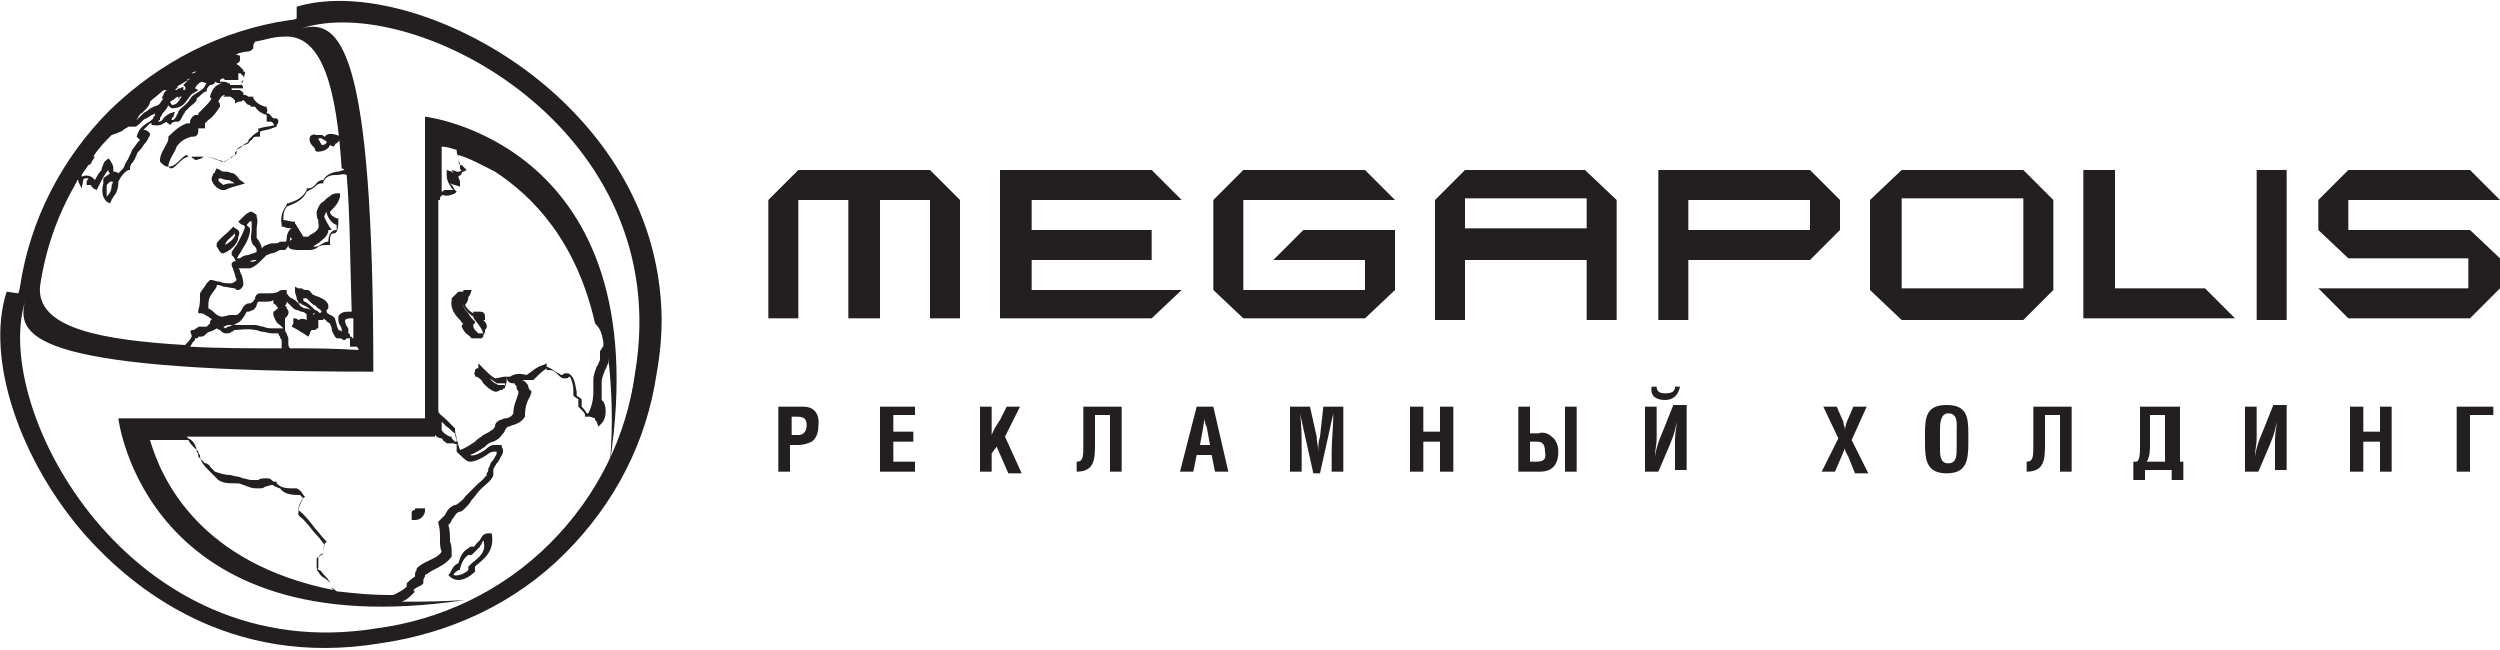 <?xml version="1.0" encoding="utf-8"?>
<!-- Generator: Adobe Illustrator 18.1.1, SVG Export Plug-In . SVG Version: 6.00 Build 0)  -->
<svg version="1.1" id="Layer_1" xmlns="http://www.w3.org/2000/svg" xmlns:xlink="http://www.w3.org/1999/xlink" x="0px" y="0px"
	 viewBox="-7011 7067.2 150 39" enable-background="new -7011 7067.2 150 39" xml:space="preserve">
<g>
	<path fill="#231F20" d="M-6986,7097.7l-0.1,0l0,0.1l0,0c-0.1,0-0.1,0-0.2,0.1l0,0l0,0.1c0,0.2,0,0.3,0,0.3c0,0,0,0,0,0l0,0.1l0.2,0
		c0.2,0,0.5-0.1,0.6-0.5l0-0.2l-0.2,0C-6985.9,7097.7-6985.9,7097.7-6986,7097.7z"/>
	<path fill="#231F20" d="M-6982,7086.4l0.1,0l0-0.2c0-0.2-0.1-0.3-0.3-0.3l-0.1,0c0,0,0,0-0.1,0c0,0,0,0,0,0l-0.1,0l0,0l-0.1,0
		l0,0.1c-0.2-0.1-0.4-0.3-0.5-0.5c0.1-0.1,0.2-0.3,0.2-0.4c0-0.1,0-0.1,0.1-0.2l0.1-0.3h-0.2l0,0h-0.1c0,0,0,0-0.1,0l-0.1,0l0,0.1
		c0,0-0.1,0-0.1,0l-0.1,0l-0.1,0c-0.1,0.1-0.2,0.2-0.3,0.3c0,0-0.1,0.1-0.1,0.1l0,0l0,0.1c-0.1,0.5,0.2,0.9,0.5,1.2
		c0.1,0.1,0.1,0.2,0.2,0.2c0,0-0.1,0.1-0.1,0.2l0,0l0,0c0.1,0.2,0.2,0.4,0.4,0.5c0,0,0.1,0.1,0.1,0.1l0.1,0.1l0.1,0
		c0.1,0,0.1,0,0.2,0c0.1,0,0.2,0,0.3,0l0.1-0.1l0-0.1c0,0,0.1-0.1,0.1-0.2l0-0.1l0,0C-6981.7,7086.8-6981.8,7086.6-6982,7086.4z
		 M-6982,7087.2c0,0-0.1,0-0.1,0c-0.1,0-0.1,0-0.2,0c0,0,0,0-0.1-0.1c-0.1-0.1-0.2-0.2-0.2-0.3c0,0,0,0,0-0.1c0,0,0-0.1,0.1-0.1
		l0-0.1l-0.1-0.1c-0.1-0.1-0.2-0.2-0.3-0.4c-0.2-0.2-0.4-0.5-0.4-0.8c0,0,0,0,0,0l0,0.1c0.1,0.4,0.4,0.7,0.7,0.9
		c0,0.1,0.1,0.2,0.1,0.2C-6982.2,7086.8-6982.1,7086.9-6982,7087.2C-6982,7087.1-6982,7087.2-6982,7087.2z"/>
	<path fill="#231F20" d="M-6981.6,7099.2h-0.1c-0.3,0-0.4,0.2-0.5,0.4c0,0-0.1,0.1-0.1,0.1c0,0-0.1,0.1-0.1,0.1
		c-0.1,0.1-0.1,0.2-0.2,0.2c0,0-0.1,0-0.1,0c-0.1,0-0.1,0-0.2,0.1c-0.4,0.2-0.5,0.6-0.6,0.9c-0.3,0.1-0.4,0.4-0.5,0.6l-0.1,0.1
		l0.1,0.1c0.1,0.1,0.3,0.2,0.5,0.2c0.4,0,0.8-0.3,1-0.5l0-0.1v-0.2l0.1-0.1c0.5-0.4,1.1-0.9,0.9-1.9L-6981.6,7099.2z M-6982.7,7101
		l-0.2,0.2v0.2c-0.2,0.2-0.6,0.4-0.9,0.3c0.1-0.2,0.2-0.2,0.3-0.3l0.1,0l0-0.1c0.1-0.3,0.2-0.6,0.5-0.8c0,0,0.1,0,0.1,0
		c0.1,0,0.1,0,0.2-0.1c0.1-0.1,0.2-0.2,0.3-0.3c0,0,0.1-0.1,0.1-0.1c0-0.1,0.1-0.1,0.1-0.2c0-0.1,0.1-0.1,0.1-0.2
		C-6981.8,7100.3-6982.2,7100.6-6982.7,7101z"/>
	<polygon fill="#231F20" points="-6927.3,7079.2 -6929.1,7077.4 -6936.4,7077.4 -6938.2,7079.2 -6938.2,7084.6 -6936.4,7086.3 
		-6929.1,7086.3 -6927.3,7084.6 -6927.3,7081 -6932.8,7081 -6934.6,7082.8 -6929.1,7082.8 -6929.1,7084.6 -6936.4,7084.6 
		-6936.4,7079.2 	"/>
	<polygon fill="#231F20" points="-6949.1,7084.6 -6949.1,7082.8 -6941.9,7082.8 -6941.9,7081 -6949.1,7081 -6949.1,7079.2 
		-6940.1,7079.2 -6941.9,7077.4 -6951,7077.4 -6951,7086.3 -6941.9,7086.3 -6940.1,7084.6 	"/>
	<path fill="#231F20" d="M-6900.6,7081v-1.8l-1.8-1.8h-9.1v9h1.8l0-3.6h7.3L-6900.6,7081z M-6909.7,7079.2h7.3v1.8h-7.3V7079.2z"/>
	<polygon fill="#231F20" points="-6870.1,7081 -6870.1,7079.2 -6861,7079.2 -6862.8,7077.4 -6870.1,7077.4 -6871.9,7079.2 
		-6871.9,7081 -6870.1,7082.7 -6862.9,7082.7 -6862.9,7084.5 -6871.9,7084.5 -6870.1,7086.3 -6862.8,7086.3 -6861,7084.5 
		-6861,7082.7 -6862.8,7081 	"/>
	<polygon fill="#231F20" points="-6884.1,7084.5 -6884.1,7077.4 -6886,7077.4 -6886,7086.3 -6876.9,7086.3 -6878.7,7084.5 	"/>
	<rect x="-6875.6" y="7077.4" fill="#231F20" width="1.8" height="9"/>
	<path fill="#231F20" d="M-6887.8,7079.2l-1.8-1.8h-7.3l-1.9,1.8v5.4l1.9,1.8h7.3l1.8-1.8V7079.2z M-6889.6,7084.5h-7.3v-5.4h7.3
		V7084.5z"/>
	<path fill="#231F20" d="M-6923.1,7077.4l-1.8,1.8v7.2h1.8v-3.6h7.3v3.6h1.8v-7.2l-1.9-1.8H-6923.1z M-6915.8,7080.9h-7.3v-1.8h7.3
		V7080.9z"/>
	<polygon fill="#231F20" points="-6963.1,7077.4 -6964.9,7079.2 -6964.9,7086.3 -6963.1,7086.3 -6963.1,7079.2 -6960.1,7079.2 
		-6960.1,7086.3 -6958.2,7086.3 -6958.2,7079.2 -6955.2,7079.2 -6955.2,7086.3 -6953.4,7086.3 -6953.4,7079.2 -6955.2,7077.4 	"/>
	<path fill="#231F20" d="M-6992.3,7075.3L-6992.3,7075.3l-0.1,0.1c-0.1,0.3,0.1,0.5,0.2,0.6c0.1,0.1,0.1,0.1,0.1,0.2l0.1,0.1l0.1,0
		c0.2,0,0.6-0.1,0.7-0.4c0,0,0,0,0,0l0.2,0.1l0.1-0.1c0-0.1,0.1-0.1,0.1-0.1c0.1-0.1,0.1-0.1,0.2-0.2l0.1-0.2l-0.3-0.1
		c-0.3-0.1-0.6-0.1-0.7,0.1c-0.1,0-0.1-0.1-0.2-0.1l-0.1,0l-0.1,0c-0.1,0-0.1,0-0.2,0C-6992.1,7075.2-6992.2,7075.3-6992.3,7075.3z
		 M-6991.7,7075.5c0.1,0.1,0.2,0.1,0.3,0.2c0,0.1-0.1,0.2-0.3,0.2c0-0.1-0.1-0.1-0.1-0.2c-0.1-0.1-0.1-0.2-0.1-0.2
		c0.1,0,0.1,0,0.2,0C-6991.8,7075.5-6991.8,7075.5-6991.7,7075.5z"/>
	<path fill="#231F20" d="M-6996.9,7080.9l-0.1-0.1l-0.1,0.1c-0.1,0.1-0.1,0.1-0.2,0.2c-0.2,0.2-0.5,0.4-0.7,0.7l0,0.1l0,0.1
		c0.1,0.1,0.1,0.2,0.2,0.3l0.1,0.1l0.1,0c0.3-0.1,0.9-0.5,0.9-1C-6996.6,7081.2-6996.6,7081-6996.9,7080.9z M-6997.5,7081.9
		C-6997.5,7081.9-6997.6,7081.9-6997.5,7081.9c0.1-0.3,0.3-0.4,0.5-0.6c0,0,0.1-0.1,0.1-0.1c0,0,0,0.1,0,0.1
		C-6996.9,7081.5-6997.3,7081.8-6997.5,7081.9z"/>
	<path fill="#231F20" d="M-6996.6,7078c-0.1-0.1-0.2-0.3-0.4-0.4c-0.1,0-0.3-0.1-0.4-0.1c-0.2,0-0.3,0-0.4-0.1l-0.2-0.1l-0.1,0.2
		c0,0,0,0.1-0.1,0.1c0,0.1-0.1,0.2-0.1,0.3l0,0.1l0,0c0.1,0.3,0.3,0.5,0.6,0.6l0.1,0l0.1,0c0.2-0.1,0.5-0.2,0.9-0.3l0.3-0.1
		L-6996.6,7078C-6996.6,7078.1-6996.6,7078.1-6996.6,7078z M-6997.6,7078.3c-0.1-0.1-0.3-0.2-0.3-0.3c0,0,0-0.1,0.1-0.1h0
		c0.1,0,0.3,0.1,0.4,0.1s0.2,0,0.3,0.1c0.1,0,0.1,0.1,0.2,0.1C-6997.2,7078.2-6997.4,7078.2-6997.6,7078.3z"/>
	<path fill="#231F20" d="M-6985.5,7074.2l0,18.1l-18.4,0c0,0,1.6,13.8,20.8,10.9c-1.4,0.1-2.6,0.1-3.8,0.1c0.3-0.1,0.5-0.3,0.7-0.5
		c0.1-0.1,0.1-0.1,0-0.2c0.1-0.1,0.3-0.2,0.5-0.3l0.1-0.1l0-0.1c0-0.1,0-0.2,0.1-0.3c0,0,0,0,0-0.1c0.2-0.1,0.3-0.2,0.5-0.3
		c0.4-0.2,0.8-0.4,1.1-0.8l0-0.1l0-0.1c0-0.2,0-0.5-0.1-0.7c0-0.4,0-0.7-0.1-1c0.1-0.1,0.2-0.2,0.2-0.3c0.1-0.1,0.2-0.3,0.3-0.4
		c0,0,0.1-0.1,0.2-0.1c0.1,0,0.2-0.1,0.3-0.2c0.1-0.1,0.3-0.3,0.4-0.5c0.2-0.2,0.3-0.4,0.5-0.6l0.1-0.1c0.2-0.2,0.5-0.4,0.6-0.6
		c0.1-0.1,0.1-0.2,0.1-0.3c0-0.1,0-0.1,0-0.2c0-0.1,0.1-0.2,0.2-0.4l0.1-0.1c0-0.1,0.1-0.1,0.1-0.2c0.1-0.2,0.3-0.4,0.1-0.7l0-0.1
		l-0.1,0c-0.1,0-0.2,0-0.4,0l0,0l0,0c-0.1,0-0.3,0.1-0.5,0.3c-0.3,0.2-0.7,0.4-0.9,0.3c0.3-0.1,0.6-0.3,0.9-0.5l0.1-0.1
		c0.1-0.1,0.3-0.2,0.4-0.2c0.2-0.1,0.4-0.2,0.5-0.4c0.1-0.1,0.2-0.2,0.2-0.3c0.1-0.1,0.1-0.2,0.2-0.2c0.1,0,0.2-0.1,0.3-0.1
		c0.3-0.1,0.5-0.2,0.7-0.5l0-0.1c0-0.4,0.1-0.8,0.3-1.1l0.1-0.3l-0.1-0.1c0,0-0.1-0.1-0.1-0.2c0-0.1-0.1-0.2-0.2-0.3
		c-0.1-0.1-0.2-0.1-0.2-0.1c0,0-0.1,0-0.1,0c0.2,0,0.4,0,0.7,0l0.1,0l0.1-0.1c0.2-0.2,0.4-0.4,0.7-0.6c0,0,0,0,0,0l0,0.1l0.1,0
		c0.3,0,0.4,0.1,0.6,0.3c0.1,0.1,0.2,0.2,0.3,0.2l0.1,0l0.1,0c0.1,0,0.1-0.1,0.2-0.1c0.1,0.2,0.2,0.5,0.2,0.8l0,0.2l0,0.1
		c0,0.1,0.1,0.1,0.2,0.2c0,0,0.1,0,0.1,0.1c0,0,0,0.1,0,0.1c0,0.1,0,0.1,0,0.2l0,0.1l0.1,0.1c0,0,0.1,0.1,0.1,0.1
		c0.1,0.1,0.2,0.2,0.2,0.3l0,0.1l0.1,0c0,0,0.1,0,0.1,0c0,0,0.1,0,0.1,0c0,0,0,0,0,0l0.3,0.1l0-0.1c0,0,0,0.1,0,0.1
		c0,0.1,0,0.1,0.1,0.2l0.1,0.3l0.2-0.2c0.3-0.3,0.3-1,0.1-1.3l-0.1-0.1c0-0.2,0-0.3,0-0.5c0-0.1,0-0.2,0-0.3c0-0.1,0-0.2,0-0.3
		c0-0.2,0.1-0.4,0.2-0.7c0.1-0.1,0.1-0.3,0.2-0.4c0-0.1,0-0.2,0-0.3c0.2,1.8,0.3,3.9,0.1,6.2
		C-6971.5,7075.8-6985.5,7074.2-6985.5,7074.2z M-6983.6,7076.2L-6983.6,7076.2c0,0.1,0,0.2,0.1,0.4c0,0.1,0,0.3,0.1,0.4
		c0,0,0,0.1,0,0.1l0,0.1l0,0.1c0,0.1,0.1,0.1,0.1,0.1c-0.1,0.1-0.1,0.1-0.3,0.1l-0.3-0.1l0.1,0.2c0,0-0.1-0.1-0.1-0.1l-0.3-0.1
		l0,0.3c0,0.4,0.2,0.6,0.3,0.8c0,0,0.1,0.1,0.1,0.1c-0.1,0-0.2,0-0.3,0l-0.1,0l-0.1,0c-0.1,0-0.1,0.1-0.2,0.1v-2.7
		C-6984.2,7076-6983.9,7076.1-6983.6,7076.2z M-6984.5,7092.5c0.1,0.1,0.2,0.2,0.3,0.3c0.2,0.1,0.3,0.3,0.5,0.4
		c0,0.2,0.1,0.3,0.1,0.4c0,0,0,0.1,0,0.1c0,0-0.1,0-0.1,0l0,0c-0.1-0.1-0.1-0.1-0.2-0.2l0-0.1l-0.1,0c-0.2-0.1-0.4-0.2-0.5-0.4
		V7092.5z M-7002,7093.6h2.3c0.1,0.2,0.2,0.3,0.3,0.4c0.1,0.1,0.2,0.2,0.3,0.3c0,0.1,0,0.1,0.1,0.2c0,0.1,0,0.2,0.1,0.4
		c0.1,0.2,0.3,0.4,0.5,0.6l0,0c0,0,0.1,0.1,0.1,0.1c0.1,0.1,0.3,0.3,0.4,0.4c0.3,0.2,0.6,0.2,1,0.2c0.2,0,0.3,0,0.5,0.1
		c0.1,0,0.2,0.1,0.3,0.1c0.2,0.1,0.4,0.1,0.6,0.1l0.1,0c0.1,0,0.2,0,0.3-0.1c0.1,0,0.3-0.1,0.4-0.1c0.1,0,0.1,0,0.2,0.1
		c0.1,0,0.2,0.1,0.3,0.1c0.2,0.3,0.6,0.4,1.1,0.4l0.1,0c0.1,0.1,0.1,0.1,0.2,0.2c-0.2,0.3-0.3,0.6-0.3,0.9l0,0.1l0.1,0.1
		c0.4,0.3,0.7,0.8,1,1.1c0.2,0.2,0.3,0.4,0.5,0.6c-0.1,0.1-0.1,0.3-0.1,0.5c0,0,0,0,0,0c-0.1,0-0.2,0.1-0.3,0.2c0,0.1,0,0.2,0,0.4
		c0,0.1,0,0.2,0,0.3l-0.1,0.1l0.1,0.1c0.1,0.2,0.2,0.3,0.4,0.4c0.1,0.1,0.3,0.2,0.3,0.3c0,0.1,0.1,0.1,0.1,0.2c0,0.1,0,0.1,0.1,0.2
		C-6999,7101-7001.3,7096-7002,7093.6z M-6982.8,7094.9c0.3,0,0.7-0.2,1-0.4c0.1-0.1,0.3-0.2,0.4-0.2c0.1,0,0.2,0,0.2,0
		c0,0.1,0,0.2-0.1,0.3c0,0.1-0.1,0.1-0.1,0.2l-0.1,0.1c-0.1,0.1-0.1,0.3-0.2,0.4c0,0.1,0,0.2-0.1,0.3c0,0.1,0,0.2-0.1,0.2
		c-0.1,0.2-0.3,0.3-0.5,0.5l-0.1,0.1c-0.2,0.2-0.4,0.4-0.6,0.6c-0.1,0.2-0.3,0.3-0.4,0.4c0,0-0.1,0.1-0.2,0.1
		c-0.1,0-0.2,0.1-0.2,0.1c-0.2,0.1-0.3,0.3-0.4,0.5c-0.1,0.1-0.2,0.2-0.3,0.3l-0.1,0.1l0,0.1c0.1,0.3,0.1,0.6,0.1,1
		c0,0.2,0,0.5,0.1,0.7c-0.2,0.3-0.5,0.4-0.9,0.6c-0.2,0.1-0.4,0.2-0.6,0.4l0,0l0,0c0,0,0,0.1,0,0.1c-0.1,0.1-0.1,0.2-0.1,0.4
		c-0.2,0.1-0.4,0.3-0.5,0.4c0,0.1,0,0.1,0,0.2c-0.2,0.2-0.4,0.3-0.8,0.5l-0.3,0c-1,0-2-0.1-2.9-0.2c-0.1,0-0.2,0-0.3-0.1
		c-0.1-0.1-0.2-0.1-0.2-0.2c0-0.1-0.1-0.1-0.1-0.2c0-0.1,0-0.1-0.1-0.2c-0.1-0.2-0.3-0.3-0.4-0.5c-0.1-0.1-0.2-0.1-0.3-0.2
		c0-0.1,0-0.3,0-0.4c0-0.1,0-0.2,0-0.2c0,0,0,0,0.1-0.1c0.1,0,0.1-0.1,0.2-0.1l0.1-0.1l0-0.1c0-0.2,0-0.3,0.1-0.5l0.1-0.1l-0.1-0.1
		c-0.2-0.2-0.4-0.5-0.6-0.7c-0.3-0.4-0.6-0.8-1-1.1c0-0.2,0.1-0.5,0.3-0.7l0.1-0.1l-0.1-0.1c-0.1-0.2-0.2-0.3-0.4-0.4l-0.1,0l-0.2,0
		c-0.5,0-0.7-0.1-0.9-0.3l0-0.1l-0.1,0c-0.1,0-0.1,0-0.2-0.1c-0.1-0.1-0.2-0.1-0.3-0.1c-0.2,0-0.4,0-0.5,0.1c-0.1,0-0.2,0-0.3,0
		l-0.1,0c-0.2,0-0.4-0.1-0.5-0.1c-0.1,0-0.2-0.1-0.3-0.1c-0.2,0-0.4-0.1-0.5-0.1c-0.3,0-0.6-0.1-0.9-0.2c-0.1-0.1-0.2-0.2-0.3-0.3
		c0-0.1-0.1-0.1-0.2-0.2l-0.1,0c-0.1-0.1-0.3-0.3-0.4-0.4c0-0.1,0-0.2-0.1-0.3c0-0.1,0-0.2-0.1-0.4c-0.1-0.2-0.2-0.3-0.4-0.4
		c0,0-0.1-0.1-0.1-0.1h14.9v-0.1c0.1,0.1,0.2,0.2,0.4,0.2c0.1,0.1,0.1,0.2,0.2,0.2l0.1,0.1l0.1,0c0.1,0,0.2,0,0.3,0l0.3,0.1
		c0,0,0,0,0,0l-0.1,0v0.4l0.1,0.1C-6983,7094.9-6982.9,7094.9-6982.8,7094.9z M-6974.8,7087.7
		C-6974.8,7087.7-6974.8,7087.8-6974.8,7087.7l0,0.2c0,0.1,0,0.1-0.1,0.2c0,0.1-0.1,0.1-0.1,0.2c0,0.1,0,0.2,0,0.3
		c0,0.1,0,0.2,0,0.2c-0.1,0.2-0.1,0.3-0.2,0.4c-0.1,0.3-0.2,0.5-0.2,0.8c0,0.1,0,0.3,0,0.4c0,0.1,0,0.2,0,0.3c0,0.5-0.1,0.9-0.3,1.3
		c0,0-0.1,0-0.1,0c-0.1-0.2-0.2-0.3-0.3-0.4l0,0c0-0.1,0-0.1,0-0.2c0,0,0-0.1,0-0.1v-0.1l0,0c0-0.1-0.1-0.1-0.2-0.2
		c0,0-0.1,0-0.1-0.1l0-0.2c-0.1-0.4-0.1-0.9-0.5-1.1l-0.1,0l-0.1,0c-0.1,0-0.1,0.1-0.2,0.1c-0.1,0-0.1-0.1-0.2-0.1
		c-0.2-0.1-0.4-0.3-0.7-0.4l0-0.2l-0.2,0.1c-0.4,0.1-0.7,0.4-1,0.6c-0.4-0.1-0.7-0.1-1,0.1l-0.1,0l0,0l-0.2,0
		c-0.2,0-0.4,0.1-0.6,0.1c-0.2-0.1-0.4-0.3-0.6-0.5c-0.1-0.1-0.1-0.1-0.2-0.2l-0.2-0.2l0,0.3c0,0,0,0,0,0c0,0-0.1,0-0.1,0l-0.1,0.1
		l0,0.1c0,0-0.1,0.1,0,0.2l0,0.1l0.1,0c0.2,0.1,0.3,0.2,0.4,0.4c0.2,0.2,0.4,0.4,0.7,0.5l0,0l0,0c0.1,0,0.2,0,0.3-0.1
		c0.1,0,0.2,0,0.2-0.1l0.1,0l0-0.1c0.1-0.2,0.1-0.3,0.1-0.6l0,0c0,0.3,0.2,0.4,0.4,0.4c0.1,0,0.1,0,0.1,0.1c0.1,0,0.1,0.1,0.1,0.2
		c0,0.1,0.1,0.1,0.1,0.2l0,0.1c-0.1,0.4-0.3,0.7-0.3,1.2c-0.1,0.2-0.3,0.3-0.5,0.3c-0.1,0-0.2,0.1-0.3,0.1c-0.2,0.1-0.3,0.2-0.3,0.4
		c-0.1,0.1-0.1,0.2-0.2,0.2c-0.1,0.1-0.3,0.2-0.5,0.3c-0.1,0.1-0.3,0.2-0.4,0.3l-0.1,0.1c-0.3,0.2-0.6,0.4-0.9,0.5l-0.1-0.3
		c0-0.1-0.1-0.3-0.1-0.4c0-0.1-0.1-0.3-0.1-0.5l0-0.1l0,0c-0.2-0.2-0.3-0.3-0.5-0.5c-0.2-0.2-0.4-0.3-0.5-0.5v-12.7l0.1,0l0-0.1
		c0-0.1,0.1-0.2,0.2-0.2c0.2,0.1,0.5,0,0.7-0.1l0.1-0.1l-0.1-0.1c-0.1-0.1-0.1-0.2-0.2-0.3c-0.1-0.1-0.1-0.2-0.2-0.2
		c0.1,0.1,0.3,0.2,0.4,0.2l0.3,0.1l0-0.3c0-0.1-0.1-0.2-0.1-0.3c0.1-0.1,0.2-0.1,0.2-0.2c0-0.1,0.1-0.1,0.1-0.1l0.2-0.1l-0.2-0.2
		c-0.1-0.1-0.1-0.1-0.2-0.1l0,0c-0.1-0.1-0.1-0.3-0.1-0.5c0,0,0-0.1,0-0.1c0.7,0.2,1.4,0.6,2.2,1c2.3,1.5,4.9,4.2,6,9.1
		C-6974.9,7087-6974.9,7087.3-6974.8,7087.7z M-6980.7,7090.2c0,0,0,0.1,0,0.1c-0.1,0-0.1,0-0.2,0c-0.1,0-0.1,0-0.2,0
		c-0.2-0.1-0.4-0.2-0.5-0.4c0.1,0.1,0.3,0.2,0.4,0.3l0.1,0l0.1,0C-6981,7090.2-6980.8,7090.2-6980.7,7090.2z"/>
	<path fill="#231F20" d="M-6978.2,7072.4c-4.7-4-11-6-15-4.8l0,0.7c0,0-0.1,0.1-0.4,0.1l0,0l0,0c-4.1,0.6-7.8,2.5-10.8,5.4
		c-2.9,2.9-4.8,6.6-5.4,10.6l0,0l0,0c0,0.1-0.1,0.4-0.1,0.4l-0.7-0.1c-1.3,4,0.8,10.2,4.8,14.7c2.7,3,8.5,7.9,17.6,6.4
		c4.2-0.6,8.1-2.4,11.1-5.4c3-3,4.9-6.7,5.5-10.8c0.2-1.1,0.3-2.2,0.3-3.3C-6971.4,7079.3-6975.5,7074.7-6978.2,7072.4z
		 M-6993.6,7088.1C-6993.6,7088.1-6993.6,7088.1-6993.6,7088.1c-0.1-0.1-0.1-0.2-0.1-0.3c0-0.1,0-0.2,0-0.3c0-0.1-0.1-0.2-0.1-0.3
		c-0.1-0.1-0.1-0.2-0.1-0.3l0-0.1l0,0l0-0.4c0-0.1,0-0.1,0.1-0.2c0.1-0.1,0.2-0.3,0-0.5l0-0.1c0,0-0.1,0-0.1-0.1l0,0
		c0.1,0,0.1-0.1,0.1-0.2c0,0,0,0,0,0c0,0,0.1,0.1,0.1,0.1c0.1,0.1,0.1,0.1,0.2,0.2c0.1,0.1,0.2,0.2,0.3,0.2c0.1,0,0.2,0.1,0.3,0.1
		c0.1,0,0.3,0.1,0.3,0.2c0,0.1,0,0.2,0,0.3c-0.2-0.1-0.3-0.1-0.5,0c0,0-0.1-0.1-0.2-0.1l-0.1,0l0,0.1c0,0,0,0.1,0,0.1
		c0,0,0,0.1,0,0.1l-0.1,0.2l0.2,0.1c0.2,0.1,0.3,0.2,0.5,0.3l0.3,0.2l0.1-0.2c0-0.1,0.1-0.2,0.1-0.2h0.1c0.1,0,0.2,0,0.2-0.1l0.1,0
		l0-0.1c0-0.1,0-0.2,0-0.3c0,0,0-0.1,0-0.1c0,0,0.1,0,0.1,0l0.2,0l0-0.1c0,0,0,0,0,0c0.1,0.1,0.2,0.1,0.2,0.2c0.1,0,0.1,0.1,0.2,0.1
		c0,0.1,0.1,0.2,0.1,0.3c0,0.2,0.1,0.3,0.2,0.5l0.1,0.1l0.1,0c0,0,0,0,0.1,0c0,0,0.1,0,0.2,0.1l0.1,0l0.1-0.1c0,0,0.1,0,0.2,0
		c0,0.1,0,0.1,0,0.2c0,0,0,0,0,0.1l0,0.2h0.2c0.1,0,0.1,0,0.2,0l0.1,0.1c0,0,0,0.1,0,0.1C-6991,7088.1-6992.3,7088.1-6993.6,7088.1z
		 M-6996,7080.9c-0.1-0.1-0.1-0.1-0.2-0.2c0.1-0.1,0.2-0.3,0.3-0.2c0,0.2,0,0.3,0,0.5c0,0.2-0.1,0.4,0,0.7c0,0.1,0.1,0.2,0.2,0.3
		c0.1,0.1,0.1,0.2,0.1,0.3c-0.1,0.1-0.3,0.1-0.5,0.2c-0.2,0-0.4,0.1-0.5,0.2c0,0,0,0-0.1,0c0,0,0,0-0.1,0c0.1-0.1,0.1-0.2,0.2-0.3
		c0.2-0.4,0.5-0.7,0.6-1.3L-6996,7080.9L-6996,7080.9z M-6995.6,7082.8c-0.1,0.1-0.2,0.1-0.3,0.1c-0.1,0-0.1,0-0.2,0l-0.1,0
		c0.1,0,0.1,0,0.2,0C-6995.9,7082.8-6995.8,7082.8-6995.6,7082.8z M-6996.4,7084.3L-6996.4,7084.3L-6996.4,7084.3
		c0-0.4-0.1-0.6-0.2-0.8c0-0.1,0-0.1-0.1-0.2c0.1,0,0.2,0,0.3,0l0.2,0c0.1,0,0.2,0,0.2,0c0.3-0.1,0.5-0.3,0.7-0.5
		c0.1-0.1,0.2-0.2,0.3-0.3c0.1,0,0.2-0.1,0.3-0.1c0.1,0,0.3-0.1,0.5-0.2c0,0,0,0,0.1,0c0,0,0.1,0,0.1,0l0.1,0l0.1-0.1
		c0.1-0.1,0.1-0.3,0.2-0.5c0-0.1,0-0.1,0-0.2c0,0,0,0.1,0.1,0.1c0,0,0,0,0,0.1c-0.1,0-0.2,0.1-0.2,0.2l0,0.1l0,0.1
		c0.1,0.2,0.4,0.2,0.7,0.2c0.1,0,0.2,0,0.2,0c0,0,0.1,0,0.1,0c0.1,0,0.1,0,0.3,0c0.2,0,0.4-0.1,0.5-0.2c0.2-0.1,0.3-0.1,0.5-0.1
		l0.2,0l0-0.2c0,0,0-0.1,0-0.1c0-0.3,0.1-0.4,0.2-0.4c0,0,0,0,0,0l0.1,0l0.1-0.1c0.1-0.2,0.1-0.5,0.1-0.7l0-0.1l-0.1,0
		c-0.2-0.1-0.4-0.2-0.4-0.4c0,0,0,0,0.1-0.1c0.2-0.2,0.4-0.4,0.5-0.8l0-0.2l-0.2,0c-0.3,0-0.4,0.2-0.6,0.3l-0.1,0.1
		c0,0-0.1,0.1-0.1,0.1c-0.2,0.1-0.3,0.3-0.4,0.6c0,0.2,0,0.4,0.1,0.5h0l0,0.2c0.1,0.3-0.1,0.5-0.5,0.7c0,0-0.1,0.1-0.1,0.1
		c-0.1,0-0.2,0-0.3,0l0,0c-0.1-0.2-0.2-0.3-0.3-0.5c-0.1-0.1-0.1-0.2-0.2-0.3l0-0.1l-0.1,0c-0.2,0-0.4-0.1-0.6-0.1
		c0-0.3,0-0.5,0.2-0.8c0.5-0.2,1-0.4,1.2-0.9c0.2-0.1,0.4-0.2,0.5-0.3c0.1-0.1,0.2-0.2,0.4-0.2l0.1,0l0-0.1c0.1-0.2,0.3-0.4,0.7-0.4
		l0.1,0c0.2,0,0.4-0.1,0.6,0c0.2,2.3,0.2,5,0.3,8.2l-0.2,0c-0.1,0-0.5,0-0.6,0.3l0,0.1l0,0.1c0,0.2,0.1,0.3,0.2,0.5c0,0,0,0,0,0l0,0
		l0,0.1c0,0.1,0,0.1,0,0.1c0,0,0,0,0,0c0,0-0.1-0.1-0.2-0.1c0,0,0,0,0,0c0-0.1-0.1-0.2-0.1-0.3c0-0.1-0.1-0.3-0.1-0.4
		c-0.1-0.1-0.2-0.2-0.3-0.2c-0.1-0.1-0.2-0.1-0.2-0.2c0,0,0,0,0-0.1c0,0,0.1-0.1,0.1-0.1l0-0.1l0-0.1c-0.1-0.3-0.4-0.4-0.6-0.5
		c-0.1,0-0.2-0.1-0.3-0.1c0,0-0.1-0.1-0.1-0.1c-0.1-0.1-0.1-0.2-0.3-0.2c-0.1,0-0.2,0-0.3-0.1c-0.1,0-0.1,0-0.2,0l-0.2-0.1l0,0.3
		c0,0.1,0.1,0.3,0.1,0.4c0,0,0,0.1,0.1,0.2l0,0.1l0.1,0c0.1,0,0.1,0.1,0.2,0.1c0.2,0.1,0.4,0.2,0.5,0.4l0,0.1l0.1,0c0,0,0.1,0,0.1,0
		c-0.1,0.1-0.1,0.1-0.1,0.2c0,0,0-0.1,0-0.1l0-0.1c-0.1-0.2-0.3-0.3-0.5-0.3c-0.1,0-0.2-0.1-0.2-0.1c-0.1,0-0.1-0.1-0.2-0.2
		c-0.1-0.1-0.1-0.1-0.2-0.2c-0.1,0-0.1-0.1-0.2-0.1c-0.2-0.1-0.2-0.2-0.3-0.3l0-0.2l-0.2,0c-0.1,0-0.2,0-0.3,0.1
		c-0.2,0.1-0.4,0.1-0.7,0.1c-0.1,0-0.3,0-0.4,0c-0.2,0-0.3,0.2-0.3,0.3c0,0.1-0.1,0.1-0.1,0.2c-0.1,0-0.1,0.1-0.2,0.1
		c-0.1,0-0.2,0-0.3,0.1l0,0l-0.1,0.1c-0.1,0.2-0.2,0.4-0.4,0.5c0,0-0.1,0-0.2,0c-0.1,0-0.2,0-0.2,0l0,0c-0.1,0-0.3,0.1-0.5,0.1
		c-0.1,0-0.3-0.1-0.4-0.2c-0.1-0.1-0.2-0.2-0.4-0.3c0-0.3,0-0.5,0.1-0.7c0.1-0.2,0.3-0.4,0.4-0.6l0-0.1c0.1,0,0.2,0,0.4,0.1
		c0.2,0,0.5,0.1,0.7,0.1C-6996.8,7084.7-6996.5,7084.6-6996.4,7084.3z M-6991.3,7080.7c0-0.1-0.1-0.1-0.1-0.2
		c-0.1-0.2-0.2-0.3-0.1-0.4c0-0.1,0.1-0.2,0.1-0.2l0,0.1c0.1,0.3,0.3,0.6,0.6,0.7c0,0.1,0,0.2,0,0.3c-0.4,0-0.5,0.4-0.5,0.7
		c-0.2,0-0.3,0.1-0.5,0.2c-0.1,0.1-0.3,0.1-0.4,0.1c0,0-0.1,0-0.2,0c0,0-0.1,0-0.1,0c0.1,0,0.1,0,0.2,0l0.1,0l0.1-0.1
		c0.1,0,0.1-0.1,0.2-0.1c0.2-0.2,0.6-0.4,0.6-0.8h0.2L-6991.3,7080.7z M-6990.1,7086.9c-0.1-0.1-0.2-0.3-0.2-0.5
		c0,0,0.1-0.1,0.3-0.1l0.2,0c0,0.4,0,0.8,0,1.2c0,0-0.1,0-0.1-0.1c0,0,0,0-0.1,0l0,0c0-0.1,0-0.2-0.1-0.2c0,0,0-0.1,0-0.1
		L-6990.1,7086.9L-6990.1,7086.9z M-6991.7,7085.9C-6991.7,7085.9-6991.7,7085.9-6991.7,7085.9c0,0-0.1,0.1-0.1,0.1
		c-0.1-0.1-0.2-0.2-0.3-0.2c-0.2-0.2-0.4-0.4-0.6-0.5c0,0-0.1,0-0.1-0.1c0,0,0-0.1,0-0.1c0,0,0,0,0,0c0.1,0,0.1,0,0.2,0
		c0,0,0.1,0.1,0.1,0.1c0.1,0.1,0.1,0.1,0.2,0.2c0.1,0.1,0.2,0.1,0.3,0.2C-6992,7085.7-6991.8,7085.7-6991.7,7085.9z M-6994.3,7085.7
		c-0.1,0-0.2,0.2-0.3,0.2l0,0.1l0,0.1c0.1,0.3,0.2,0.5,0.4,0.6l0.2,0.2l-0.1,0c-0.1,0-0.2,0-0.3,0c-0.1,0-0.1,0-0.2,0
		c-0.2,0-0.4,0-0.6-0.1c-0.2,0-0.3-0.1-0.5-0.1c-0.4,0-0.9,0-1.3,0c-0.1,0-0.2,0.1-0.3,0.1c-0.1,0-0.1,0.1-0.2,0.1
		c0,0-0.1-0.1-0.1-0.1c0.1,0,0.2-0.1,0.3-0.1c0.1,0,0.1,0,0.2,0c0.1,0,0.2,0,0.3-0.1c0.3-0.1,0.5-0.5,0.6-0.7l0,0c0,0,0.1,0,0.1,0
		c0.1,0,0.2-0.1,0.3-0.1c0.1-0.1,0.2-0.2,0.2-0.3c0-0.1,0.1-0.2,0.1-0.2c0.1,0,0.2,0,0.2,0c0.1,0,0.1,0,0.2,0c0,0,0,0,0,0
		c0.2,0,0.4,0,0.5-0.1l0,0.1c0,0,0,0,0,0.1C-6994.4,7085.5-6994.4,7085.6-6994.3,7085.7z M-6998,7086.9c0,0,0.1,0.1,0.2,0.1
		c0.1,0.1,0.2,0.2,0.3,0.2l0.1,0c0.1,0,0.2,0,0.3-0.1c0.1,0,0.1-0.1,0.2-0.1c0.2,0,0.8-0.1,1.2,0c0.2,0,0.3,0.1,0.4,0.1
		c0.2,0,0.4,0.1,0.6,0.1c0.1,0,0.2,0,0.3,0c0,0,0.1,0,0.1,0c0,0.1,0.1,0.2,0.1,0.2c0,0.1,0.1,0.2,0.1,0.2c0,0.1,0,0.1,0,0.2
		c0,0.1,0,0.2,0,0.3c-1.9,0-3.8,0-5.5-0.1c0.1-0.1,0.1-0.2,0.2-0.3l0.1-0.1l0,0c0,0,0-0.1,0-0.1c0,0,0.1,0,0.1,0c0,0,0.1,0,0.1-0.1
		c0,0,0.1,0,0.1,0c0.1,0,0.2,0,0.3-0.1c0.1-0.1,0.2-0.2,0.3-0.2C-6998.1,7087-6998,7086.9-6998,7086.9z M-6990.7,7077.5l-0.1,0
		c-0.5,0.1-0.7,0.3-0.8,0.5c-0.3,0-0.4,0.2-0.5,0.3c-0.1,0.1-0.2,0.2-0.4,0.2l-0.1,0l0,0.1c-0.2,0.4-0.5,0.6-1.1,0.8l-0.1,0l0,0.1
		c-0.2,0.3-0.4,0.6-0.3,1.2l0,0.1l0.1,0c0.2,0.1,0.4,0.1,0.5,0.1c-0.2,0.1-0.3,0.4-0.3,0.6c0,0.1,0,0.2-0.1,0.2c0,0-0.1,0-0.2,0
		h-0.1l0,0c-0.1,0.1-0.2,0.1-0.4,0.1c-0.1,0-0.2,0-0.4,0.1c-0.1,0-0.2,0.1-0.3,0.2c0-0.2-0.1-0.3-0.2-0.5c-0.1-0.1-0.1-0.1-0.1-0.2
		c0-0.2,0-0.3,0-0.5c0-0.2,0.1-0.4,0-0.7l0-0.1c-0.1-0.1-0.3-0.2-0.3-0.2c-0.2,0-0.4,0.2-0.6,0.4c0,0-0.1,0.1-0.1,0.1l-0.1,0.1
		l0.1,0.1c0,0,0.1,0.1,0.2,0.1c0,0,0.1,0.1,0.1,0.1c-0.1,0.4-0.3,0.7-0.5,1.1c-0.1,0.1-0.2,0.3-0.3,0.4l0,0.1l0,0.1
		c0.1,0.1,0.2,0.2,0.2,0.3c0,0,0,0,0.1,0c-0.1,0-0.1,0.1-0.2,0.1l-0.1,0.1l0,0.1c0,0.1,0.1,0.2,0.1,0.3c0.1,0.2,0.1,0.4,0.2,0.6
		c-0.1,0.1-0.2,0.2-0.4,0.2c-0.2,0-0.4,0-0.6-0.1c-0.2,0-0.4-0.1-0.5-0.1l-0.1,0l-0.2,0.2c-0.1,0.2-0.3,0.4-0.4,0.6l0,0l0,0.1
		c0,0.4,0,0.6-0.1,0.9l0,0.2l0.2,0c0.1,0,0.2,0.1,0.4,0.2c0.1,0.1,0.2,0.1,0.2,0.2c-0.1,0-0.1,0.1-0.1,0.2c-0.1,0.1-0.1,0.1-0.2,0.2
		c0,0-0.1,0-0.2,0c-0.1,0-0.1,0-0.2,0c-0.1,0-0.1,0-0.2,0.1c-0.1,0-0.1,0.1-0.2,0.1l-0.1,0l0,0c-0.1,0.1-0.1,0.1,0,0.3l0,0.1
		c-0.1,0.2-0.2,0.3-0.4,0.5c-5-0.3-8.9-1-8.7-3.5c0.3-2.1,1-4.2,2.1-6.1c0-0.1,0.1-0.1,0.1-0.2c0,0,0-0.1,0.1-0.1c0,0,0,0,0,0.1
		l0.2,0.4l0.1-0.5c0-0.1,0.1-0.1,0.2-0.1c0,0,0,0,0.1,0c0,0.1-0.1,0.1-0.1,0.2l0,0.2h0.2c0,0,0.1,0,0.1,0.1c0,0,0.1,0.1,0.1,0.1
		l0.2,0.1l0.1-0.2c0.2-0.4,0.4-0.8,0.6-1l0,0c0,0.1,0,0.1,0.1,0.2c0,0,0,0,0,0c0,0,0,0,0,0c-0.1,0.1-0.3,0.2-0.4,0.3l0,0l0,0.1
		c0,0.1,0,0.1,0,0.2c-0.1,0.4-0.1,0.8,0.2,1.1l0.2,0.1l0.1-0.2c0-0.1,0.1-0.1,0.1-0.2c0.2-0.2,0.3-0.5,0.3-0.9
		c0.2-0.4,0.4-0.6,0.6-0.7l0.1,0l0-0.1c0-0.2,0.1-0.3,0.2-0.4c0-0.1,0.1-0.1,0.1-0.2l0.1-0.2c0-0.1,0.1-0.2,0.2-0.3
		c0.1-0.1,0.2-0.3,0.3-0.4c0.1-0.1,0.2-0.3,0.3-0.5l0-0.1l-0.1-0.1c-0.1-0.1-0.2-0.1-0.2-0.1c0,0,0,0-0.1,0c0.1-0.1,0.2-0.2,0.4-0.4
		c0,0,0,0,0.1,0l0,0.1l0.1,0c0.4,0.1,0.6-0.1,0.8-0.2c0,0,0,0.1,0.1,0.1l0.1,0.1l0.1-0.1c0.1-0.1,0.2-0.1,0.3-0.1l0.1,0
		c0.2-0.1,0.2-0.3,0.3-0.4c0-0.1,0.1-0.1,0.1-0.2c0.1-0.1,0.2-0.2,0.3-0.3c0.1-0.1,0.3-0.2,0.4-0.4l0-0.1l0,0
		c0.2-0.1,0.3-0.3,0.5-0.4l0.1,0l0-0.1c0-0.1,0.1-0.2,0.2-0.3c0.2,0,0.3-0.1,0.3-0.2c0.1,0.1,0.3,0.1,0.4,0.1
		c-0.4,0.1-0.6,0.4-0.7,0.8l0,0l0,0c0,0,0,0.1,0.1,0.1c-0.1,0.2-0.3,0.4-0.5,0.6c-0.1,0.1-0.2,0.2-0.3,0.3l0,0l0,0.1c0,0,0,0,0,0
		c0,0,0,0-0.1,0l-0.1,0c-0.2,0.1-0.3,0.3-0.3,0.4c0,0,0,0.1,0,0.1c0,0-0.1,0-0.1,0c0,0,0,0-0.1,0c-0.5,0.2-0.8,0.5-1.1,0.8l0,0
		l0,0.1c0,0.2-0.1,0.3-0.2,0.5c-0.1,0.2-0.3,0.5-0.3,0.8l0,0.1l0,0c0.2,0.2,0.3,0.3,0.5,0.3c0.3,0,0.5-0.2,0.7-0.4
		c0.1-0.1,0.3-0.3,0.4-0.3c0,0,0,0,0,0c0,0,0.1,0.1,0.1,0.1l0,0l0,0c0.2,0,0.4,0,0.6,0c0.1,0,0.1,0,0.2,0c0.3,0,0.4,0,0.7,0.1
		c0.2,0.1,0.3,0.1,0.5,0.2l0,0l0,0c0.2,0,0.3-0.1,0.5-0.2c0,0,0.1-0.1,0.1-0.1c0,0,0,0,0,0c0,0,0.1,0,0.2-0.1
		c0.1-0.1,0.1-0.1,0.1-0.2c0,0,0-0.1,0-0.1c0.1-0.1,0.2-0.1,0.3-0.2c0.1-0.1,0.2-0.1,0.4-0.2c0.1-0.1,0.1-0.2,0.2-0.2
		c0.1-0.2,0.2-0.2,0.3-0.2l0.2,0l0-0.2l0,0l0-0.1c0.2-0.1,0.5-0.1,0.7-0.2l0.3-0.1l0-0.1c0,0,0.1-0.1,0.1-0.2c0-0.1,0-0.1-0.1-0.2
		l-0.1,0l-0.1,0c0,0-0.1-0.1-0.1-0.1c-0.1-0.1-0.1-0.2-0.3-0.2c0-0.1,0.1-0.2,0-0.3l0-0.1l-0.1,0c-0.3-0.1-0.5-0.2-0.7-0.5l0-0.1
		l-0.1,0c-0.1,0-0.1,0-0.2,0l0,0c0,0-0.1-0.1-0.2-0.1c0,0,0,0,0,0c-0.1,0-0.1,0-0.1-0.1c0-0.1-0.1-0.1-0.2-0.2l-0.1,0l-0.2,0
		c-0.1,0-0.1,0-0.2,0l0-0.1l0.1,0c0.1,0,0.2,0,0.3,0l0.3,0l-0.1-0.3c0,0,0.1-0.1,0.1-0.2l0,0l0,0c0,0,0,0,0-0.1
		c0-0.1,0.1-0.2,0.1-0.3l0-0.1l-0.1,0c0,0,0-0.1,0-0.1l0,0l0,0c-0.1-0.1-0.2-0.2-0.3-0.3c0,0-0.1,0-0.1-0.1c0.1,0,0.2-0.1,0.2-0.2
		l0-0.1l0-0.1c0-0.1-0.1-0.1-0.3-0.1c0,0,0,0,0,0l0,0v0c0,0,0.1,0,0.2-0.1l0.4-0.1c0.1,0,0.3,0,0.4-0.1l0.1-0.1l0-0.1
		c0,0,0-0.1,0-0.1l0.1-0.2c0.6-0.1,1.1-0.3,1.7-0.3c2.4-0.2,3.2,3.3,3.5,7.9C-6990.2,7077.4-6990.4,7077.4-6990.7,7077.5z
		 M-6996.4,7071.8C-6996.3,7071.8-6996.3,7071.9-6996.4,7071.8c0,0.1,0,0.1,0,0.2l-0.1,0.1l0,0.1l0,0.1c0,0,0,0,0,0c0,0-0.1,0-0.1,0
		l-0.3,0c-0.1,0-0.2,0-0.3,0c0-0.1,0-0.1-0.1-0.1c-0.1-0.1-0.3-0.1-0.5-0.1c0,0,0,0,0,0c0,0,0,0,0,0l0-0.1c0.1-0.1,0.2-0.1,0.2-0.1
		l0.1,0.1l0.2,0c0.1,0,0.2,0,0.2,0c0.1,0,0.3,0,0.4,0l0-0.1c0,0,0,0,0,0l0-0.1l0,0l0-0.1l0,0c0,0,0,0,0,0l0-0.1c0,0,0,0,0,0
		c0,0,0.1,0,0.1,0c0,0,0.1,0,0.1,0.1c0,0,0.1,0,0.1,0.1c0,0-0.1,0.1-0.1,0.1L-6996.4,7071.8L-6996.4,7071.8z M-6995,7074.5h0.2
		c0.1,0,0.1,0,0.2,0.1c0,0,0,0.1,0.1,0.1c-0.3,0.1-0.7,0.1-0.9,0.2l-0.1,0l0,0.1c0,0,0,0.1,0,0.1c-0.2,0.1-0.3,0.2-0.5,0.4
		c-0.1,0.1-0.1,0.1-0.1,0.2c-0.1,0.1-0.2,0.1-0.3,0.2c-0.1,0.1-0.3,0.1-0.4,0.3c0,0.1-0.1,0.1-0.1,0.2c0,0,0,0.1,0,0.1c0,0,0,0,0,0
		c0,0-0.1,0-0.1,0.1c-0.1,0-0.1,0.1-0.2,0.1c-0.1,0.1-0.2,0.1-0.3,0.2c-0.1,0-0.3-0.1-0.4-0.1c-0.2-0.1-0.5-0.2-0.8-0.2
		c-0.1,0-0.1,0-0.2,0.1c-0.1,0-0.2,0.1-0.4,0.1c0,0-0.1-0.1-0.1-0.1c0,0-0.1,0-0.1-0.1l0,0l-0.1,0c-0.3,0-0.5,0.2-0.7,0.4
		c-0.1,0.1-0.3,0.3-0.4,0.3c-0.1,0-0.1,0-0.2-0.1c0-0.2,0.1-0.4,0.2-0.6c0.1-0.2,0.2-0.3,0.3-0.6c0.2-0.3,0.5-0.5,0.9-0.6
		c0,0,0,0,0.1,0l0,0l0,0c0.3,0,0.3-0.3,0.3-0.4c0,0,0,0,0-0.1c0,0,0.1,0,0.1,0l0.1,0c0,0,0.1,0,0.1,0l0.1,0l0-0.1c0-0.1,0-0.1,0-0.2
		c0.1-0.1,0.2-0.2,0.2-0.2c0.3-0.2,0.5-0.5,0.7-0.8l0-0.1c0,0,0-0.1-0.1-0.2c0.1-0.2,0.2-0.4,0.4-0.4l-0.1,0.1h0.3c0,0,0.1,0,0.1,0
		c0.1,0,0.1,0.1,0.2,0.1c0,0,0,0.1,0.1,0.1l0,0.2l0.2-0.1c0.1,0,0.2,0,0.3-0.1l0,0c0,0,0,0,0.1,0.1c0.1,0.1,0.1,0.2,0.3,0.2
		c0,0,0,0.1,0.1,0.1l0,0l0.1,0c0.1,0,0.1,0,0.1,0c0,0,0,0,0,0c0.2,0.3,0.4,0.4,0.7,0.5c0,0,0,0,0,0.1c0,0.1,0,0.1,0,0.2
		L-6995,7074.5z M-6999.7,7073.3c-0.1,0.1-0.1,0.1-0.2,0.2c-0.1,0.1-0.3,0.2-0.4,0.4c0,0.1-0.1,0.2-0.1,0.2c0,0.1-0.1,0.2-0.2,0.3
		c0,0-0.1,0-0.1,0c0-0.1,0-0.1,0.1-0.2l0.1-0.3l-0.3,0.1c-0.2,0.1-0.3,0.2-0.4,0.3c-0.1,0.2-0.2,0.2-0.3,0.2c0,0,0,0,0,0
		c0,0,0-0.1,0.1-0.1c0,0,0-0.1,0-0.1c0-0.1,0.1-0.1,0.1-0.2c0.1-0.2,0.3-0.3,0.4-0.6c0,0.1,0.1,0.1,0.2,0.2l0,0c0.6,0,0.8-0.3,1-0.6
		c0.1-0.1,0.2-0.3,0.3-0.3l0.3-0.2l-0.2-0.1l0,0c0.1-0.2,0.2-0.3,0.4-0.4l0.3,0.1l0,0c-0.1,0.1-0.1,0.2-0.2,0.3
		c-0.2,0.2-0.5,0.3-0.7,0.5l0,0L-6999.7,7073.3L-6999.7,7073.3z M-7002.7,7075.5c0,0,0.1,0.1,0.1,0.1c0,0-0.1,0.1-0.1,0.1
		c-0.1,0.1-0.2,0.3-0.3,0.4c-0.1,0.1-0.1,0.2-0.2,0.4l-0.1,0.2c0,0.1-0.1,0.1-0.1,0.2c-0.1,0.1-0.1,0.2-0.2,0.4
		c-0.1,0.1-0.2,0.2-0.3,0.3l0,0c-0.1-0.1-0.2-0.1-0.3-0.1c0-0.1,0-0.1,0-0.2c0-0.2-0.1-0.3-0.2-0.5l-0.1-0.1l-0.1,0.1
		c-0.2,0.1-0.2,0.3-0.3,0.5c0,0,0,0,0,0.1c-0.2,0.2-0.3,0.4-0.4,0.6l-0.1-0.1c-0.2-0.2-0.5-0.2-0.7-0.1l0-0.1
		c0.1-0.2,0.3-0.4,0.4-0.6c0.1,0,0.2-0.1,0.2-0.2l0.2-0.3l-0.1,0c0.3-0.5,0.7-0.9,1.1-1.3l0.3-0.1c0.2-0.1,0.3-0.1,0.4-0.2
		c0.1-0.1,0.2-0.1,0.3-0.2c0,0,0,0,0.1,0c0.1,0,0.2,0,0.3,0c0.1,0,0.2-0.1,0.4-0.3c0.1-0.1,0.2-0.2,0.3-0.2c0.1-0.1,0.2-0.1,0.3-0.2
		c0.1,0,0.2-0.1,0.2-0.1c0,0.1,0,0.2-0.1,0.2l0,0.1c-0.1,0.1-0.2,0.2-0.4,0.3c-0.3,0.2-0.5,0.4-0.6,0.8L-7002.7,7075.5
		L-7002.7,7075.5z M-7004.3,7078.3c0,0.3-0.1,0.5-0.3,0.7c0-0.1,0-0.3,0-0.6c0,0,0-0.1,0-0.1c0.1-0.1,0.1-0.1,0.2-0.2c0,0,0,0,0.1,0
		C-7004.2,7078.1-7004.2,7078.1-7004.3,7078.3L-7004.3,7078.3L-7004.3,7078.3z M-7002.1,7073.8c-0.1,0.1-0.2,0.1-0.3,0.2
		c-0.1,0.1-0.2,0.2-0.3,0.3c0,0-0.1,0.1-0.1,0.1c0-0.1,0.1-0.1,0.1-0.2c0.1-0.1,0.1-0.2,0.2-0.2c0.1-0.1,0.1-0.1,0.2-0.2
		c0.1-0.1,0.3-0.3,0.3-0.5c0.2-0.2,0.5-0.4,0.7-0.6c0.1-0.1,0.2-0.1,0.3-0.1c-0.1,0.1-0.2,0.2-0.2,0.3l-0.1,0.2l0.1,0c0,0,0,0,0,0
		l-0.2,0.3l-0.1,0.1C-7001.8,7073.6-7002,7073.7-7002.1,7073.8z M-6999.6,7071.9c-0.1,0.1-0.2,0.2-0.3,0.3l-0.1,0.1l0.1,0.1
		c0,0,0,0.1,0.1,0.1c-0.1,0-0.1,0-0.1,0.1c0,0-0.1,0-0.1,0c0,0,0,0,0,0l0-0.2l-0.2,0.1c-0.1,0-0.1,0-0.2,0.1l0,0c0,0,0,0-0.1,0
		l0.2-0.2l-0.1,0c0.2-0.1,0.5-0.3,0.7-0.4l-0.1,0L-6999.6,7071.9z M-7000.1,7073C-7000.1,7073-7000.1,7073-7000.1,7073
		c-0.2,0.3-0.3,0.5-0.6,0.5c0,0,0,0,0,0c0-0.1-0.1-0.1-0.1-0.2c0.1,0,0.1-0.1,0.2-0.1c0.1-0.1,0.2-0.2,0.3-0.2c0,0,0,0,0,0.1l0,0
		l0.1,0C-7000.3,7073-7000.2,7073-7000.1,7073z M-6999.2,7071.5C-6999.2,7071.5-6999.2,7071.5-6999.2,7071.5
		C-6999.2,7071.5-6999.3,7071.5-6999.2,7071.5c-0.2,0.1-0.2,0.1-0.3,0.1C-6999.4,7071.5-6999.3,7071.5-6999.2,7071.5L-6999.2,7071.5
		z M-6972.9,7089.6c-0.5,3.7-2.2,7.3-5.1,10.2c-2.9,2.9-6.6,4.6-10.4,5.1c-14.8,2.4-23.1-13.1-21.1-19.6c-0.6,2.3,1.1,4.2,20.9,4.2
		c0-19.5-2-21.2-4.3-20.6C-6986.2,7066.7-6970.4,7074.9-6972.9,7089.6z"/>
	<path fill="#231F20" d="M-6962.8,7091.6h-1.5v3.9v0h0.7v-1.6h0.5c0.3,0,0.6-0.1,0.8-0.2c0.3-0.2,0.4-0.6,0.4-0.9
		C-6961.8,7092.1-6962.1,7091.6-6962.8,7091.6z M-6963.1,7093.3h-0.4h0v-1.1h0.3c0.4,0,0.6,0.1,0.6,0.5
		C-6962.6,7093.1-6962.8,7093.3-6963.1,7093.3z"/>
	<polygon fill="#231F20" points="-6958.2,7095.5 -6956.1,7095.5 -6956.1,7094.9 -6957.4,7094.9 -6957.4,7093.7 -6956.2,7093.7 
		-6956.2,7093.1 -6957.4,7093.1 -6957.4,7092.1 -6956.1,7092.1 -6956.1,7091.6 -6958.2,7091.6 	"/>
	<path fill="#231F20" d="M-6949.8,7091.6h-0.8l-0.4,0.8c-0.2,0.3-0.4,0.6-0.5,0.9h0v-1.7h-0.7v3.9v0h0.7v-1.1l0.3-0.4l0.7,1.6h0.8
		l-1-2.2L-6949.8,7091.6z"/>
	<path fill="#231F20" d="M-6946,7093.8c0,0.8,0,1.1-0.4,1.1v0.6c1.1,0,1.1-0.8,1.1-1.7v-1.7h0.9v3.4h0.7v-3.9h-2.3V7093.8z"/>
	<path fill="#231F20" d="M-6939.2,7091.6l-1,3.9h0.8l0.2-1h0.9l0.2,1h0.8l-0.9-3.9H-6939.2z M-6939,7093.9l0.2-1.1
		c0-0.2,0.1-0.4,0.1-0.5c0-0.1,0-0.2,0-0.3h0c0,0.1,0,0.2,0,0.3c0,0.2,0,0.4,0.1,0.5l0.2,1.1H-6939z"/>
	<path fill="#231F20" d="M-6931.8,7093.4c-0.1,0.3-0.1,0.5-0.1,0.9h0c0-0.3-0.1-0.6-0.1-0.9l-0.4-1.8h-1.2v3.9h0.7h0v-1.2
		c0-0.8,0-1.6-0.1-2.3h0l0.8,3.6h0.4l0.8-3.6h0c0,0.8-0.1,1.6-0.1,2.3v1.2h0.7v-3.9h-1.2L-6931.8,7093.4z"/>
	<polygon fill="#231F20" points="-6924.6,7093.1 -6925.6,7093.1 -6925.6,7091.6 -6926.4,7091.6 -6926.4,7095.5 -6925.6,7095.5 
		-6925.6,7093.7 -6924.6,7093.7 -6924.6,7095.5 -6923.8,7095.5 -6923.8,7091.6 -6924.6,7091.6 	"/>
	<path fill="#231F20" d="M-6911.1,7091.2c0.5,0,0.8-0.3,0.9-0.8h-0.3c0,0.3-0.2,0.4-0.6,0.4c-0.3,0-0.5-0.1-0.5-0.4h-0.3
		C-6912,7090.9-6911.7,7091.2-6911.1,7091.2z"/>
	<path fill="#231F20" d="M-6911.2,7093c-0.2,0.5-0.4,0.9-0.5,1.6h0c0-0.4,0.1-0.7,0.1-1.1c0-0.4,0-0.8,0-1.1v-0.8h-0.7v3.9h0.8
		l0.6-1.4c0.2-0.5,0.4-0.9,0.5-1.6h0c0,0.3-0.1,0.7-0.1,1.1c0,0.4,0,0.8,0,1.1v0.7h0.7v-3.9h-0.8L-6911.2,7093z"/>
	<path fill="#231F20" d="M-6899,7091.6h-0.8l-0.3,0.7c-0.1,0.2-0.2,0.5-0.2,0.7h0c0-0.2-0.1-0.3-0.1-0.5l-0.4-0.9h-0.8l0.9,1.9l-1,2
		h0.8l0.3-0.7c0.1-0.2,0.2-0.5,0.3-0.7h0c0,0.2,0.1,0.3,0.2,0.5l0.4,1h0.8l-1-2L-6899,7091.6z"/>
	<path fill="#231F20" d="M-6894.2,7091.5c-1.2,0-1.3,0.7-1.3,1.7v0.6c0,1,0.1,1.8,1.3,1.8c1.2,0,1.3-0.8,1.3-1.8v-0.6
		C-6892.9,7092.2-6893,7091.5-6894.2,7091.5z M-6893.6,7094.1c0,0.4,0,0.9-0.5,0.9c-0.5,0-0.5-0.5-0.5-0.9v-1.1c0-0.3,0-1,0.5-1
		c0.6,0,0.5,0.7,0.5,1V7094.1z"/>
	<path fill="#231F20" d="M-6889,7093.8c0,0.8,0,1.1-0.4,1.1v0.6c1.1,0,1.1-0.8,1.1-1.7v-1.7h0.9v3.4h0.7v-3.9h-2.3V7093.8z"/>
	<path fill="#231F20" d="M-6880.3,7091.6h-2.3v2.2c0,0.6,0,1-0.2,1.1c0,0-0.2,0-0.2,0v1.1h0.7v-0.6h1.6v0.6h0.7v-1.1h-0.2V7091.6z
		 M-6881.1,7094.9h-1.1c0.2-0.3,0.2-0.7,0.2-1.1v-1.7h0.9V7094.9z"/>
	<path fill="#231F20" d="M-6875.2,7093c-0.2,0.5-0.4,0.9-0.5,1.6h0c0-0.4,0.1-0.7,0.1-1.1c0-0.4,0-0.8,0-1.1v-0.8h-0.7v3.9h0.8
		l0.6-1.4c0.2-0.5,0.4-0.9,0.5-1.6h0c0,0.3-0.1,0.7-0.1,1.1c0,0.4,0,0.8,0,1.1v0.7v0h0.7v-3.9h-0.8L-6875.2,7093z"/>
	<rect x="-6917.1" y="7091.6" fill="#231F20" width="0.7" height="3.9"/>
	<path fill="#231F20" d="M-6918.7,7093.2h-0.5h0v-1.6h-0.7v3.9h1.3c0.8,0,1.1-0.5,1.1-1.2c0-0.3-0.1-0.7-0.4-0.9
		C-6918.1,7093.2-6918.4,7093.1-6918.7,7093.2z M-6918.9,7094.9h-0.3v-1.2h0.4c0.3,0,0.5,0.1,0.5,0.6
		C-6918.2,7094.8-6918.4,7094.9-6918.9,7094.9z"/>
	<polygon fill="#231F20" points="-6868.2,7093.1 -6869.2,7093.1 -6869.2,7091.6 -6870,7091.6 -6870,7095.5 -6869.2,7095.5 
		-6869.2,7093.7 -6868.2,7093.7 -6868.2,7095.5 -6867.5,7095.5 -6867.5,7091.6 -6868.2,7091.6 	"/>
	<polygon fill="#231F20" points="-6863.6,7095.5 -6862.8,7095.5 -6862.8,7092.1 -6861.4,7092.1 -6861.4,7091.6 -6863.6,7091.6 	"/>
</g>
</svg>
